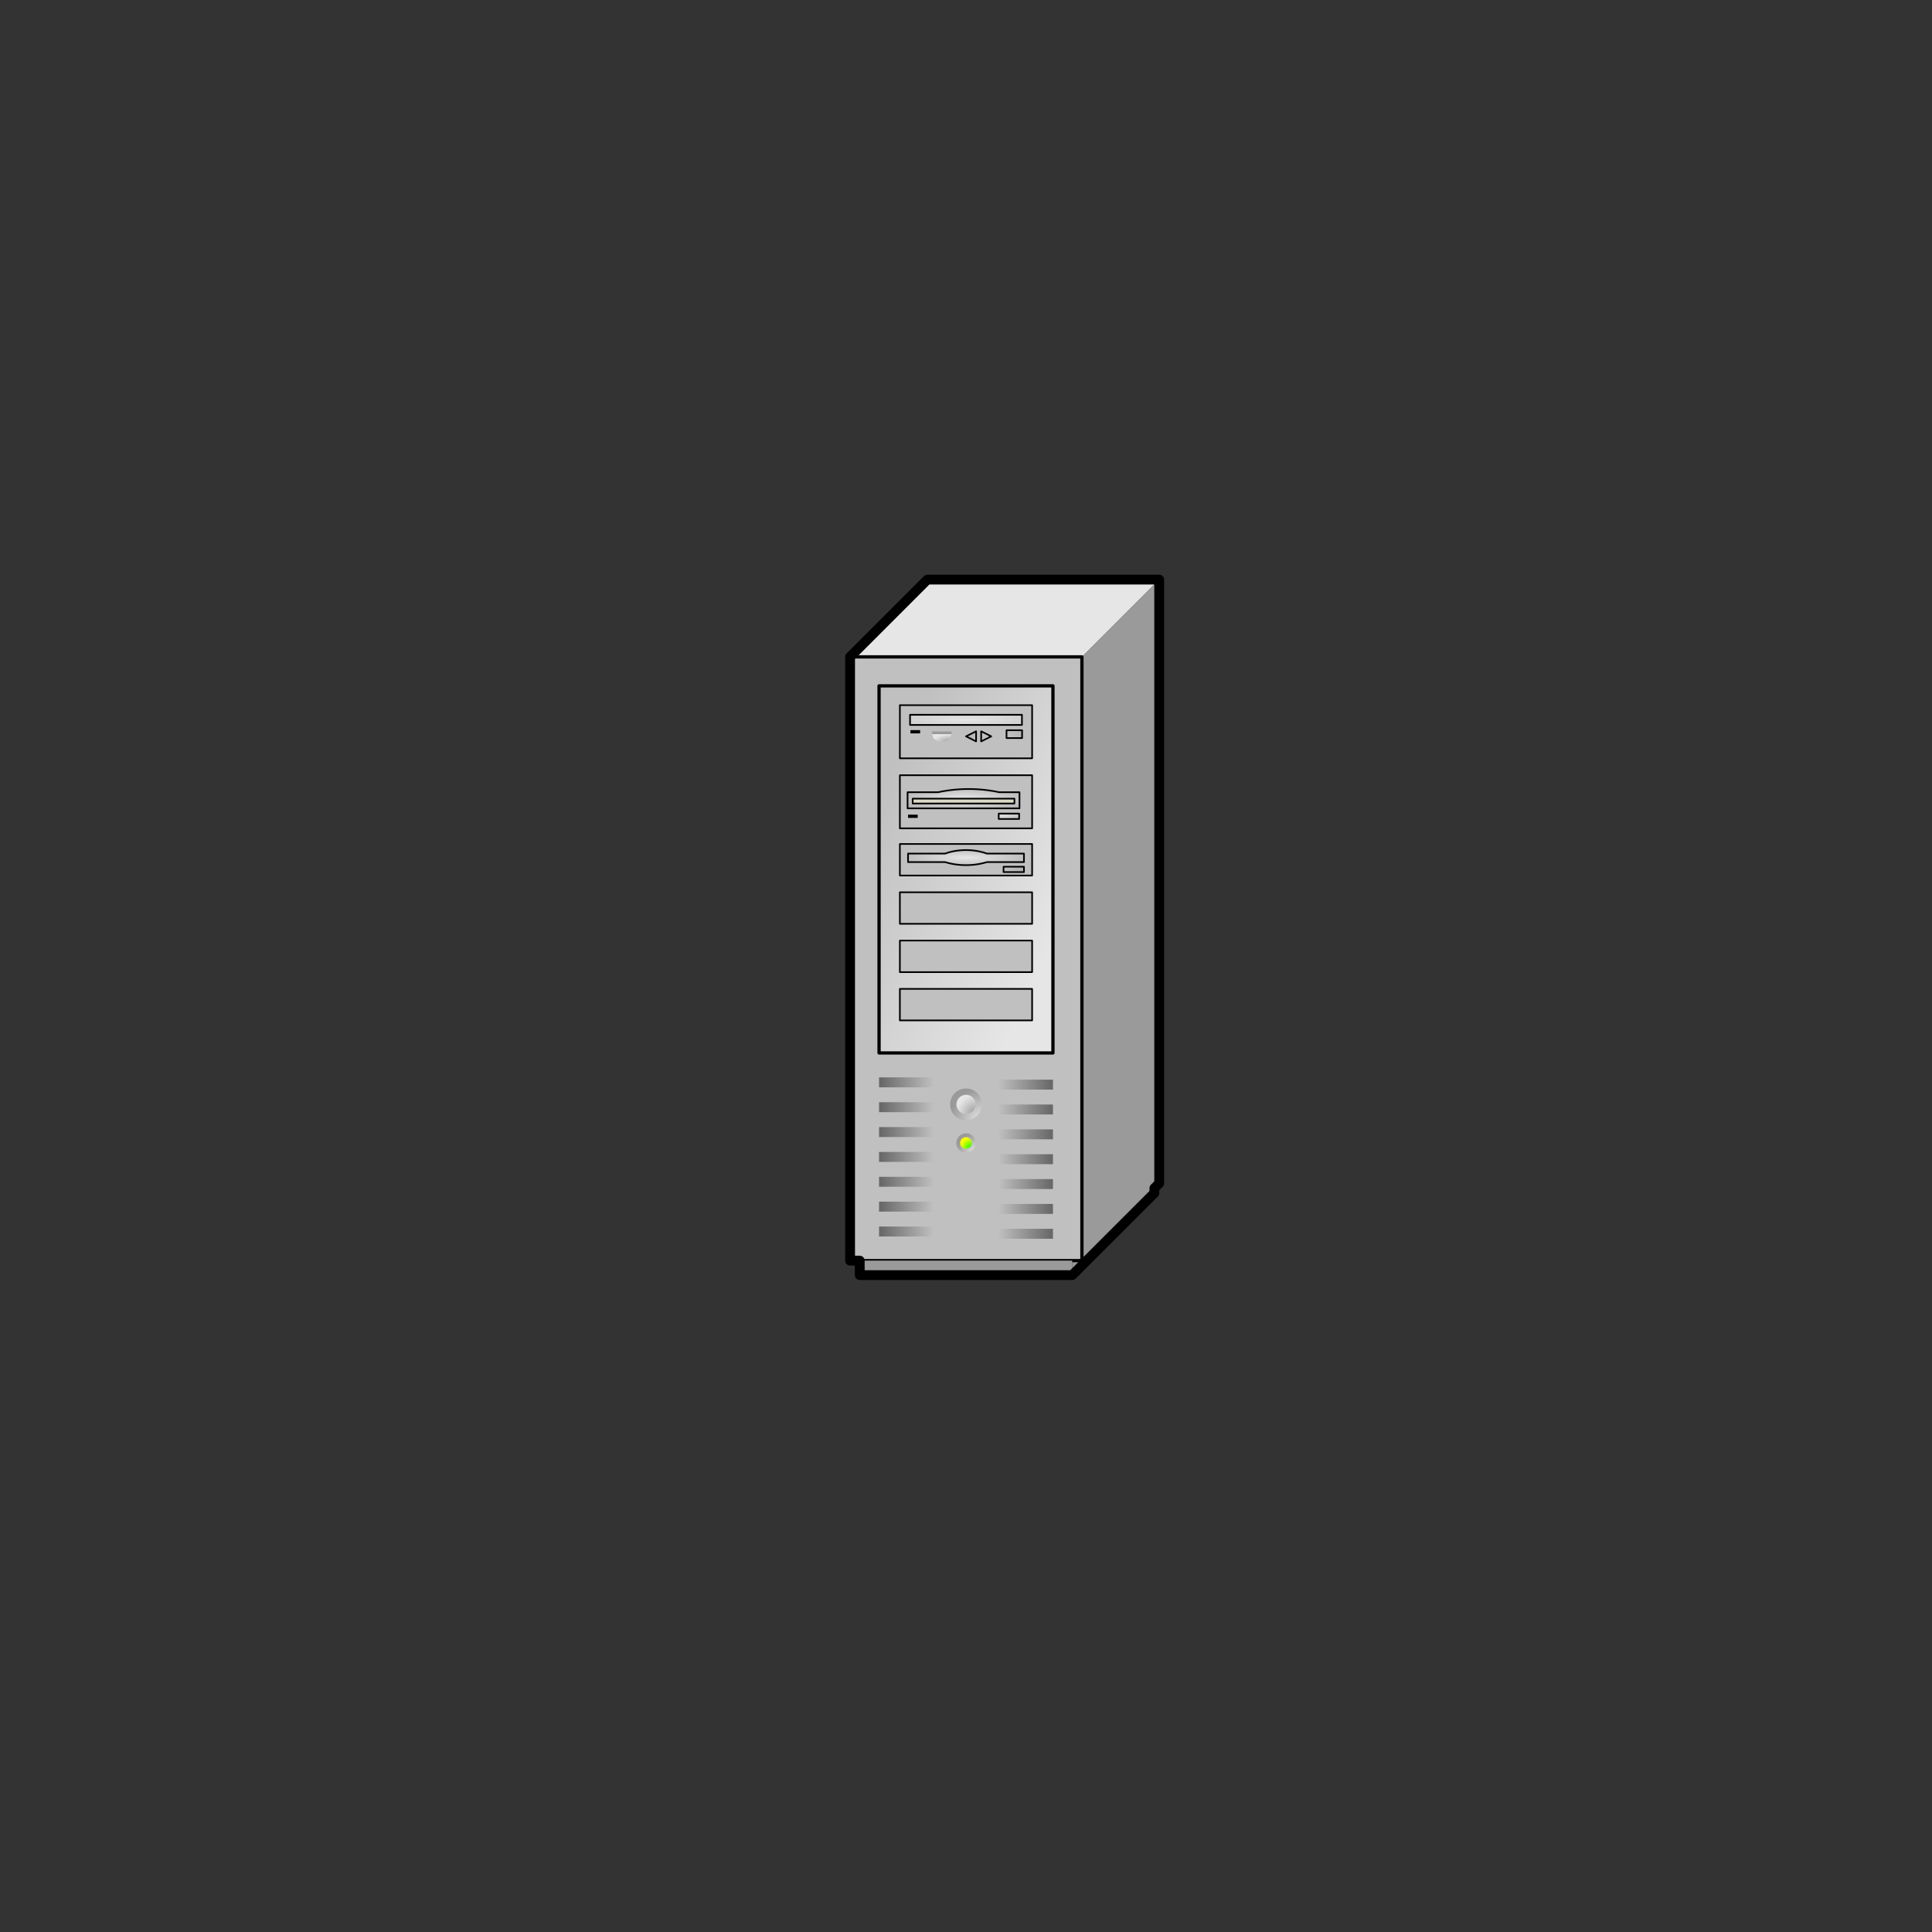 <?xml version="1.0" encoding="UTF-8" standalone="no"?>
<svg
   version="1.1"
   width="1.968"
   height="1.968"
   viewBox="0 0 141.732 141.732"
   id="svg35"
   sodipodi:docname="Server.svg"
   inkscape:version="1.4 (e7c3feb1, 2024-10-09)"
   xmlns:inkscape="http://www.inkscape.org/namespaces/inkscape"
   xmlns:sodipodi="http://sodipodi.sourceforge.net/DTD/sodipodi-0.dtd"
   xmlns:xlink="http://www.w3.org/1999/xlink"
   xmlns="http://www.w3.org/2000/svg"
   xmlns:svg="http://www.w3.org/2000/svg">
  <rect x="0" y="0" width="141.732" height="141.732" fill="#333333" stroke="none"/>
  <defs
     id="defs35" />
  <sodipodi:namedview
     id="namedview35"
     pagecolor="#ffffff"
     bordercolor="#000000"
     borderopacity="0.25"
     inkscape:showpageshadow="2"
     inkscape:pageopacity="0.0"
     inkscape:pagecheckerboard="0"
     inkscape:deskcolor="#d1d1d1"
     inkscape:zoom="54.26104"
     inkscape:cx="4.9114429"
     inkscape:cy="-5.5472582"
     inkscape:window-width="2560"
     inkscape:window-height="1027"
     inkscape:window-x="0"
     inkscape:window-y="25"
     inkscape:window-maximized="1"
     inkscape:current-layer="svg35" />
  <title
     id="title1"><![CDATA[Server]]></title>
  <g
     transform=" scale(1) "
     id="g35">
    <path
       d="  M78.661,93.543 L84.685,87.52 L84.685,86.457 L78.661,92.48 L78.661,93.543 Z"
       style="fill-rule: evenodd; fill: #9a9a9a; "
       id="path1" />
    <path
       d="  M62.362,48.189 L68.031,42.52 L85.039,42.52 L79.37,48.189 L62.362,48.189 Z"
       style="fill-rule: evenodd; fill: #e6e6e6; "
       id="path2" />
    <path
       d="  M79.37,48.189 L85.039,42.52 L85.039,86.811 L79.37,92.48 L79.37,48.189 Z"
       style="fill-rule: evenodd; fill: #9a9a9a; "
       id="path3" />
    <g
       id="Layer1005">
      <path
         d="  M62.362,48.189 L79.37,48.189 L79.37,92.48 L62.362,92.48 L62.362,48.189 Z"
         style="stroke-width: 0.24; stroke-linecap: round; stroke-linejoin: round; fill-rule: evenodd; fill: #c0c0c0; "
         id="path4" />
      <path
         d="  M62.362,48.189 L79.37,48.189 L79.37,92.48 L62.362,92.48 L62.362,48.189 Z"
         style="stroke-width: 0.24; stroke: #000000; stroke-dasharray: none; stroke-linecap: round; stroke-linejoin: round; fill: none; "
         id="path5" />
    </g>
    <g
       id="Layer1006">
      <defs
         id="defs6">
        <linearGradient
           id="grad9">
          <stop
             offset="0%"
             stop-color="#c0c0c0"
             stop-opacity="1"
             id="stop5" />
          <stop
             offset="100%"
             stop-color="#e6e6e6"
             stop-opacity="1"
             id="stop6" />
        </linearGradient>
        <linearGradient
           xlink:href="#grad9"
           id="grad10"
           x1="0"
           y1="0"
           x2="0"
           y2="1"
           gradientTransform="rotate(315 .5 .5)"
           gradientUnits="objectBoundingBox" />
      </defs>
      <path
         d="  M64.488,50.315 L77.244,50.315 L77.244,77.244 L64.488,77.244 L64.488,50.315 Z"
         style="stroke-width: 0.24; stroke-linecap: round; stroke-linejoin: round; fill-rule: evenodd; fill: url(#grad10); "
         id="path6" />
      <path
         d="  M64.488,50.315 L77.244,50.315 L77.244,77.244 L64.488,77.244 L64.488,50.315 Z"
         style="stroke-width: 0.24; stroke: #000000; stroke-dasharray: none; stroke-linecap: round; stroke-linejoin: round; fill: none; "
         id="path7" />
    </g>
    <g
       id="Layer1007">
      <path
         d="  M66.015,72.544 L75.717,72.544 L75.717,74.858 L66.015,74.858 L66.015,72.544 Z M66.015,69 L75.717,69 L75.717,71.315 L66.015,71.315 L66.015,69 Z M66.015,65.457 L75.717,65.457 L75.717,67.771 L66.015,67.771 L66.015,65.457 Z M66.015,61.914 L75.717,61.914 L75.717,64.228 L66.015,64.228 L66.015,61.914 Z M66.015,56.87 L75.717,56.87 L75.717,60.768 L66.015,60.768 L66.015,56.87 Z M66.015,51.732 L75.717,51.732 L75.717,55.63 L66.015,55.63 L66.015,51.732 Z"
         style="stroke-width: 0.12; stroke-linecap: round; stroke-linejoin: round; fill-rule: evenodd; fill: #c0c0c0; "
         id="path8" />
      <path
         d="  M66.015,72.544 L75.717,72.544 L75.717,74.858 L66.015,74.858 L66.015,72.544 Z M66.015,69 L75.717,69 L75.717,71.315 L66.015,71.315 L66.015,69 Z M66.015,65.457 L75.717,65.457 L75.717,67.771 L66.015,67.771 L66.015,65.457 Z M66.015,61.914 L75.717,61.914 L75.717,64.228 L66.015,64.228 L66.015,61.914 Z M66.015,56.87 L75.717,56.87 L75.717,60.768 L66.015,60.768 L66.015,56.87 Z M66.015,51.732 L75.717,51.732 L75.717,55.63 L66.015,55.63 L66.015,51.732 Z"
         style="stroke-width: 0.12; stroke: #000000; stroke-dasharray: none; stroke-linecap: round; stroke-linejoin: round; fill: none; "
         id="path9" />
    </g>
    <path
       d="  M63.071,92.48 L63.071,93.543 L78.661,93.543 L78.661,92.48 L63.071,92.48 Z"
       style="fill-rule: evenodd; fill: #9a9a9a; "
       id="path10" />
    <defs
       id="defs11">
      <radialGradient
         id="grad11"
         cx="100%"
         cy="100%"
         r="100%">
        <stop
           offset="0%"
           stop-color="#e6e6e6"
           stop-opacity="1"
           id="stop10" />
        <stop
           offset="100%"
           stop-color="#9a9a9a"
           stop-opacity="1"
           id="stop11" />
      </radialGradient>
    </defs>
    <path
       d="  M69.701,81.015 A1.165,1.165 0 1,1 72.031,81.015 A1.165,1.165 0 0,1 69.701,81.015 Z"
       style="fill-rule: evenodd; fill: url(#grad11); "
       id="path11" />
    <defs
       id="defs13">
      <radialGradient
         id="grad12"
         cx="100%"
         cy="100%"
         r="100%">
        <stop
           offset="0%"
           stop-color="#9a9a9a"
           stop-opacity="1"
           id="stop12" />
        <stop
           offset="100%"
           stop-color="#e6e6e6"
           stop-opacity="1"
           id="stop13" />
      </radialGradient>
    </defs>
    <path
       d="  M70.167,81.015 A0.699,0.699 0 1,1 71.565,81.015 A0.699,0.699 0 0,1 70.167,81.015 Z"
       style="fill-rule: evenodd; fill: url(#grad12); "
       id="path13" />
    <defs
       id="defs15">
      <radialGradient
         id="grad13"
         cx="100%"
         cy="100%"
         r="100%">
        <stop
           offset="0%"
           stop-color="#e6e6e6"
           stop-opacity="1"
           id="stop14" />
        <stop
           offset="100%"
           stop-color="#9a9a9a"
           stop-opacity="1"
           id="stop15" />
      </radialGradient>
    </defs>
    <path
       d="  M70.157,83.85 A0.709,0.709 0 0,1 71.575,83.85 A0.709,0.709 0 0,1 70.157,83.85 Z"
       style="fill-rule: evenodd; fill: url(#grad13); "
       id="path15" />
    <defs
       id="defs17">
      <radialGradient
         id="grad14"
         cx="100%"
         cy="100%"
         r="100%">
        <stop
           offset="0%"
           stop-color="#00ff00"
           stop-opacity="1"
           id="stop16" />
        <stop
           offset="100%"
           stop-color="#ffff00"
           stop-opacity="1"
           id="stop17" />
      </radialGradient>
    </defs>
    <path
       d="  M70.441,83.85 A0.425,0.425 0 0,1 71.291,83.85 A0.425,0.425 0 0,1 70.441,83.85 Z"
       style="fill-rule: evenodd; fill: url(#grad14); "
       id="path17" />
    <path
       d="  M68.386,54.035 L69.803,54.035 L69.803,53.662 L68.386,53.662 L68.386,54.035 Z"
       style="fill-rule: evenodd; fill: #9a9a9a; "
       id="path18" />
    <g
       id="Layer1008">
      <defs
         id="defs19">
        <radialGradient
           id="grad15"
           cx="50%"
           cy="50%"
           r="100%">
          <stop
             offset="0%"
             stop-color="#e6e6e6"
             stop-opacity="1"
             id="stop18" />
          <stop
             offset="100%"
             stop-color="#c0c0c0"
             stop-opacity="1"
             id="stop19" />
        </radialGradient>
      </defs>
      <path
         d="  M66.761,53.182 L74.971,53.182 L74.971,52.436 L66.761,52.436 L66.761,53.182 Z"
         style="stroke-width: 0.12; stroke-linecap: round; stroke-linejoin: round; fill-rule: evenodd; fill: url(#grad15); "
         id="path19" />
      <path
         d="  M66.761,53.182 L74.971,53.182 L74.971,52.436 L66.761,52.436 L66.761,53.182 Z"
         style="stroke-width: 0.12; stroke: #000000; stroke-dasharray: none; stroke-linecap: round; stroke-linejoin: round; fill: none; "
         id="path20" />
    </g>
    <defs
       id="defs21">
      <radialGradient
         id="grad16"
         cx="100%"
         cy="100%"
         r="100%">
        <stop
           offset="0%"
           stop-color="#9a9a9a"
           stop-opacity="1"
           id="stop20" />
        <stop
           offset="100%"
           stop-color="#e6e6e6"
           stop-opacity="1"
           id="stop21" />
      </radialGradient>
    </defs>
    <path
       d="  M69.803,53.858 L68.386,53.858 A0.709,0.531 0 1,0 69.803,53.858 Z"
       style="fill-rule: evenodd; fill: url(#grad16); "
       id="path21" />
    <g
       id="Layer1009">
      <defs
         id="defs23">
        <radialGradient
           id="grad17"
           cx="50%"
           cy="50%"
           r="100%">
          <stop
             offset="0%"
             stop-color="#e6e6e6"
             stop-opacity="1"
             id="stop22" />
          <stop
             offset="100%"
             stop-color="#9a9a9a"
             stop-opacity="1"
             id="stop23" />
        </radialGradient>
      </defs>
      <path
         d="  M66.58,58.119 L68.819,58.119 A6.904,4.37 0 0,1 73.297,58.119 L74.79,58.119 L74.79,59.3 L66.58,59.3 L66.58,58.119 Z"
         style="stroke-width: 0.12; stroke-linecap: round; stroke-linejoin: round; fill-rule: evenodd; fill: url(#grad17); "
         id="path23" />
      <path
         d="  M66.58,58.119 L68.819,58.119 A6.904,4.37 0 0,1 73.297,58.119 L74.79,58.119 L74.79,59.3 L66.58,59.3 L66.58,58.119 Z"
         style="stroke-width: 0.12; stroke: #000000; stroke-dasharray: none; stroke-linecap: round; stroke-linejoin: round; fill: none; "
         id="path24" />
    </g>
    <g
       id="Layer1010">
      <path
         d="  M66.953,58.945 L74.417,58.945 L74.417,58.591 L66.953,58.591 L66.953,58.945 Z"
         style="stroke-width: 0.12; stroke-linecap: round; stroke-linejoin: round; fill-rule: evenodd; fill: #dbdac6; "
         id="path25" />
      <path
         d="  M66.953,58.945 L74.417,58.945 L74.417,58.591 L66.953,58.591 L66.953,58.945 Z"
         style="stroke-width: 0.12; stroke: #000000; stroke-dasharray: none; stroke-linecap: round; stroke-linejoin: round; fill: none; "
         id="path26" />
    </g>
    <g
       id="Layer1011">
      <defs
         id="defs27">
        <radialGradient
           id="grad18"
           cx="50%"
           cy="50%"
           r="100%">
          <stop
             offset="0%"
             stop-color="#e6e6e6"
             stop-opacity="1"
             id="stop26" />
          <stop
             offset="100%"
             stop-color="#9a9a9a"
             stop-opacity="1"
             id="stop27" />
        </radialGradient>
      </defs>
      <path
         d="  M66.614,63.244 L66.614,62.619 L69.335,62.619 A3.151,2.042 0 0,1 72.397,62.619 L75.118,62.619 L75.118,63.244 L72.397,63.244 A3.576,2.318 0 0,1 69.335,63.244 L66.614,63.244 Z"
         style="stroke-width: 0.12; stroke-linecap: round; stroke-linejoin: round; fill-rule: evenodd; fill: url(#grad18); "
         id="path27" />
      <path
         d="  M66.614,63.244 L66.614,62.619 L69.335,62.619 A3.151,2.042 0 0,1 72.397,62.619 L75.118,62.619 L75.118,63.244 L72.397,63.244 A3.576,2.318 0 0,1 69.335,63.244 L66.614,63.244 Z"
         style="stroke-width: 0.12; stroke: #000000; stroke-dasharray: none; stroke-linecap: round; stroke-linejoin: round; fill: none; "
         id="path28" />
    </g>
    <g
       id="Layer1012">
      <defs
         id="defs29">
        <radialGradient
           id="grad19"
           cx="50%"
           cy="50%"
           r="100%">
          <stop
             offset="0%"
             stop-color="#e6e6e6"
             stop-opacity="1"
             id="stop28" />
          <stop
             offset="100%"
             stop-color="#9a9a9a"
             stop-opacity="1"
             id="stop29" />
        </radialGradient>
      </defs>
      <path
         d="  M73.838,54.144 L74.981,54.144 L74.981,53.572 L73.838,53.572 L73.838,54.144 Z M72.719,54.019 L71.978,54.39 L71.978,53.649 L72.719,54.019 Z M70.866,54.019 L71.607,53.649 L71.607,54.39 L70.866,54.019 Z M73.266,60.079 L74.764,60.079 L74.764,59.685 L73.266,59.685 L73.266,60.079 Z M73.62,63.977 L75.118,63.977 L75.118,63.582 L73.62,63.582 L73.62,63.977 Z"
         style="stroke-width: 0.12; stroke-linecap: round; stroke-linejoin: round; fill-rule: evenodd; fill: url(#grad19); "
         id="path29" />
      <path
         d="  M73.838,54.144 L74.981,54.144 L74.981,53.572 L73.838,53.572 L73.838,54.144 Z M72.719,54.019 L71.978,54.39 L71.978,53.649 L72.719,54.019 Z M70.866,54.019 L71.607,53.649 L71.607,54.39 L70.866,54.019 Z M73.266,60.079 L74.764,60.079 L74.764,59.685 L73.266,59.685 L73.266,60.079 Z M73.62,63.977 L75.118,63.977 L75.118,63.582 L73.62,63.582 L73.62,63.977 Z"
         style="stroke-width: 0.12; stroke: #000000; stroke-dasharray: none; stroke-linecap: round; stroke-linejoin: round; fill: none; "
         id="path30" />
    </g>
    <path
       d="  M66.791,53.681 L67.5,53.681 M66.614,59.882 L67.323,59.882"
       style="stroke-width: 0.24; stroke: #000000; stroke-dasharray: none; stroke-linecap: butt; stroke-linejoin: miter; fill: none; "
       id="path31" />
    <defs
       id="defs32">
      <linearGradient
         id="grad20">
        <stop
           offset="0%"
           stop-color="#c0c0c0"
           stop-opacity="1"
           id="stop31" />
        <stop
           offset="100%"
           stop-color="#666666"
           stop-opacity="1"
           id="stop32" />
      </linearGradient>
      <linearGradient
         xlink:href="#grad20"
         id="grad21"
         x1="0"
         y1="0"
         x2="0"
         y2="1"
         gradientTransform="rotate(90 .5 .5)"
         gradientUnits="objectBoundingBox" />
    </defs>
    <path
       d="  M64.488,90.709 L68.501,90.709 L68.501,89.979 L64.488,89.979 L64.488,90.709 Z M64.488,81.59 L68.501,81.59 L68.501,80.86 L64.488,80.86 L64.488,81.59 Z M64.488,83.414 L68.501,83.414 L68.501,82.684 L64.488,82.684 L64.488,83.414 Z M64.488,85.237 L68.501,85.237 L68.501,84.508 L64.488,84.508 L64.488,85.237 Z M64.488,87.061 L68.501,87.061 L68.501,86.332 L64.488,86.332 L64.488,87.061 Z M64.488,88.885 L68.501,88.885 L68.501,88.155 L64.488,88.155 L64.488,88.885 Z M64.488,79.766 L68.501,79.766 L68.501,79.037 L64.488,79.037 L64.488,79.766 Z"
       style="fill-rule: evenodd; fill: url(#grad21); "
       id="path32" />
    <defs
       id="defs34">
      <linearGradient
         id="grad22">
        <stop
           offset="0%"
           stop-color="#c0c0c0"
           stop-opacity="1"
           id="stop33" />
        <stop
           offset="100%"
           stop-color="#666666"
           stop-opacity="1"
           id="stop34" />
      </linearGradient>
    </defs>
    <path
       d="  M73.232,90.875 L77.244,90.875 L77.244,90.146 L73.232,90.146 L73.232,90.875 Z M73.232,81.757 L77.244,81.757 L77.244,81.027 L73.232,81.027 L73.232,81.757 Z M73.232,83.58 L77.244,83.58 L77.244,82.851 L73.232,82.851 L73.232,83.58 Z M73.232,85.404 L77.244,85.404 L77.244,84.675 L73.232,84.675 L73.232,85.404 Z M73.232,87.228 L77.244,87.228 L77.244,86.498 L73.232,86.498 L73.232,87.228 Z M73.232,89.052 L77.244,89.052 L77.244,88.322 L73.232,88.322 L73.232,89.052 Z M73.232,79.933 L77.244,79.933 L77.244,79.203 L73.232,79.203 L73.232,79.933 Z"
       style="fill-rule: evenodd; fill: url(#grad22); "
       id="path34" />
    <path
       d="  M63.071,93.543 L63.071,92.48 L62.362,92.48 L62.362,48.189 L68.031,42.52 L85.039,42.52 L85.039,86.811 L84.685,87.165 L84.685,87.52 L78.661,93.543 L63.071,93.543 Z"
       style="stroke-width: 0.72; stroke: #000000; stroke-dasharray: none; stroke-linecap: round; stroke-linejoin: round; fill: none; "
       id="path35" />
    <!--converted by libvisio2svg-->
  </g>
</svg>
